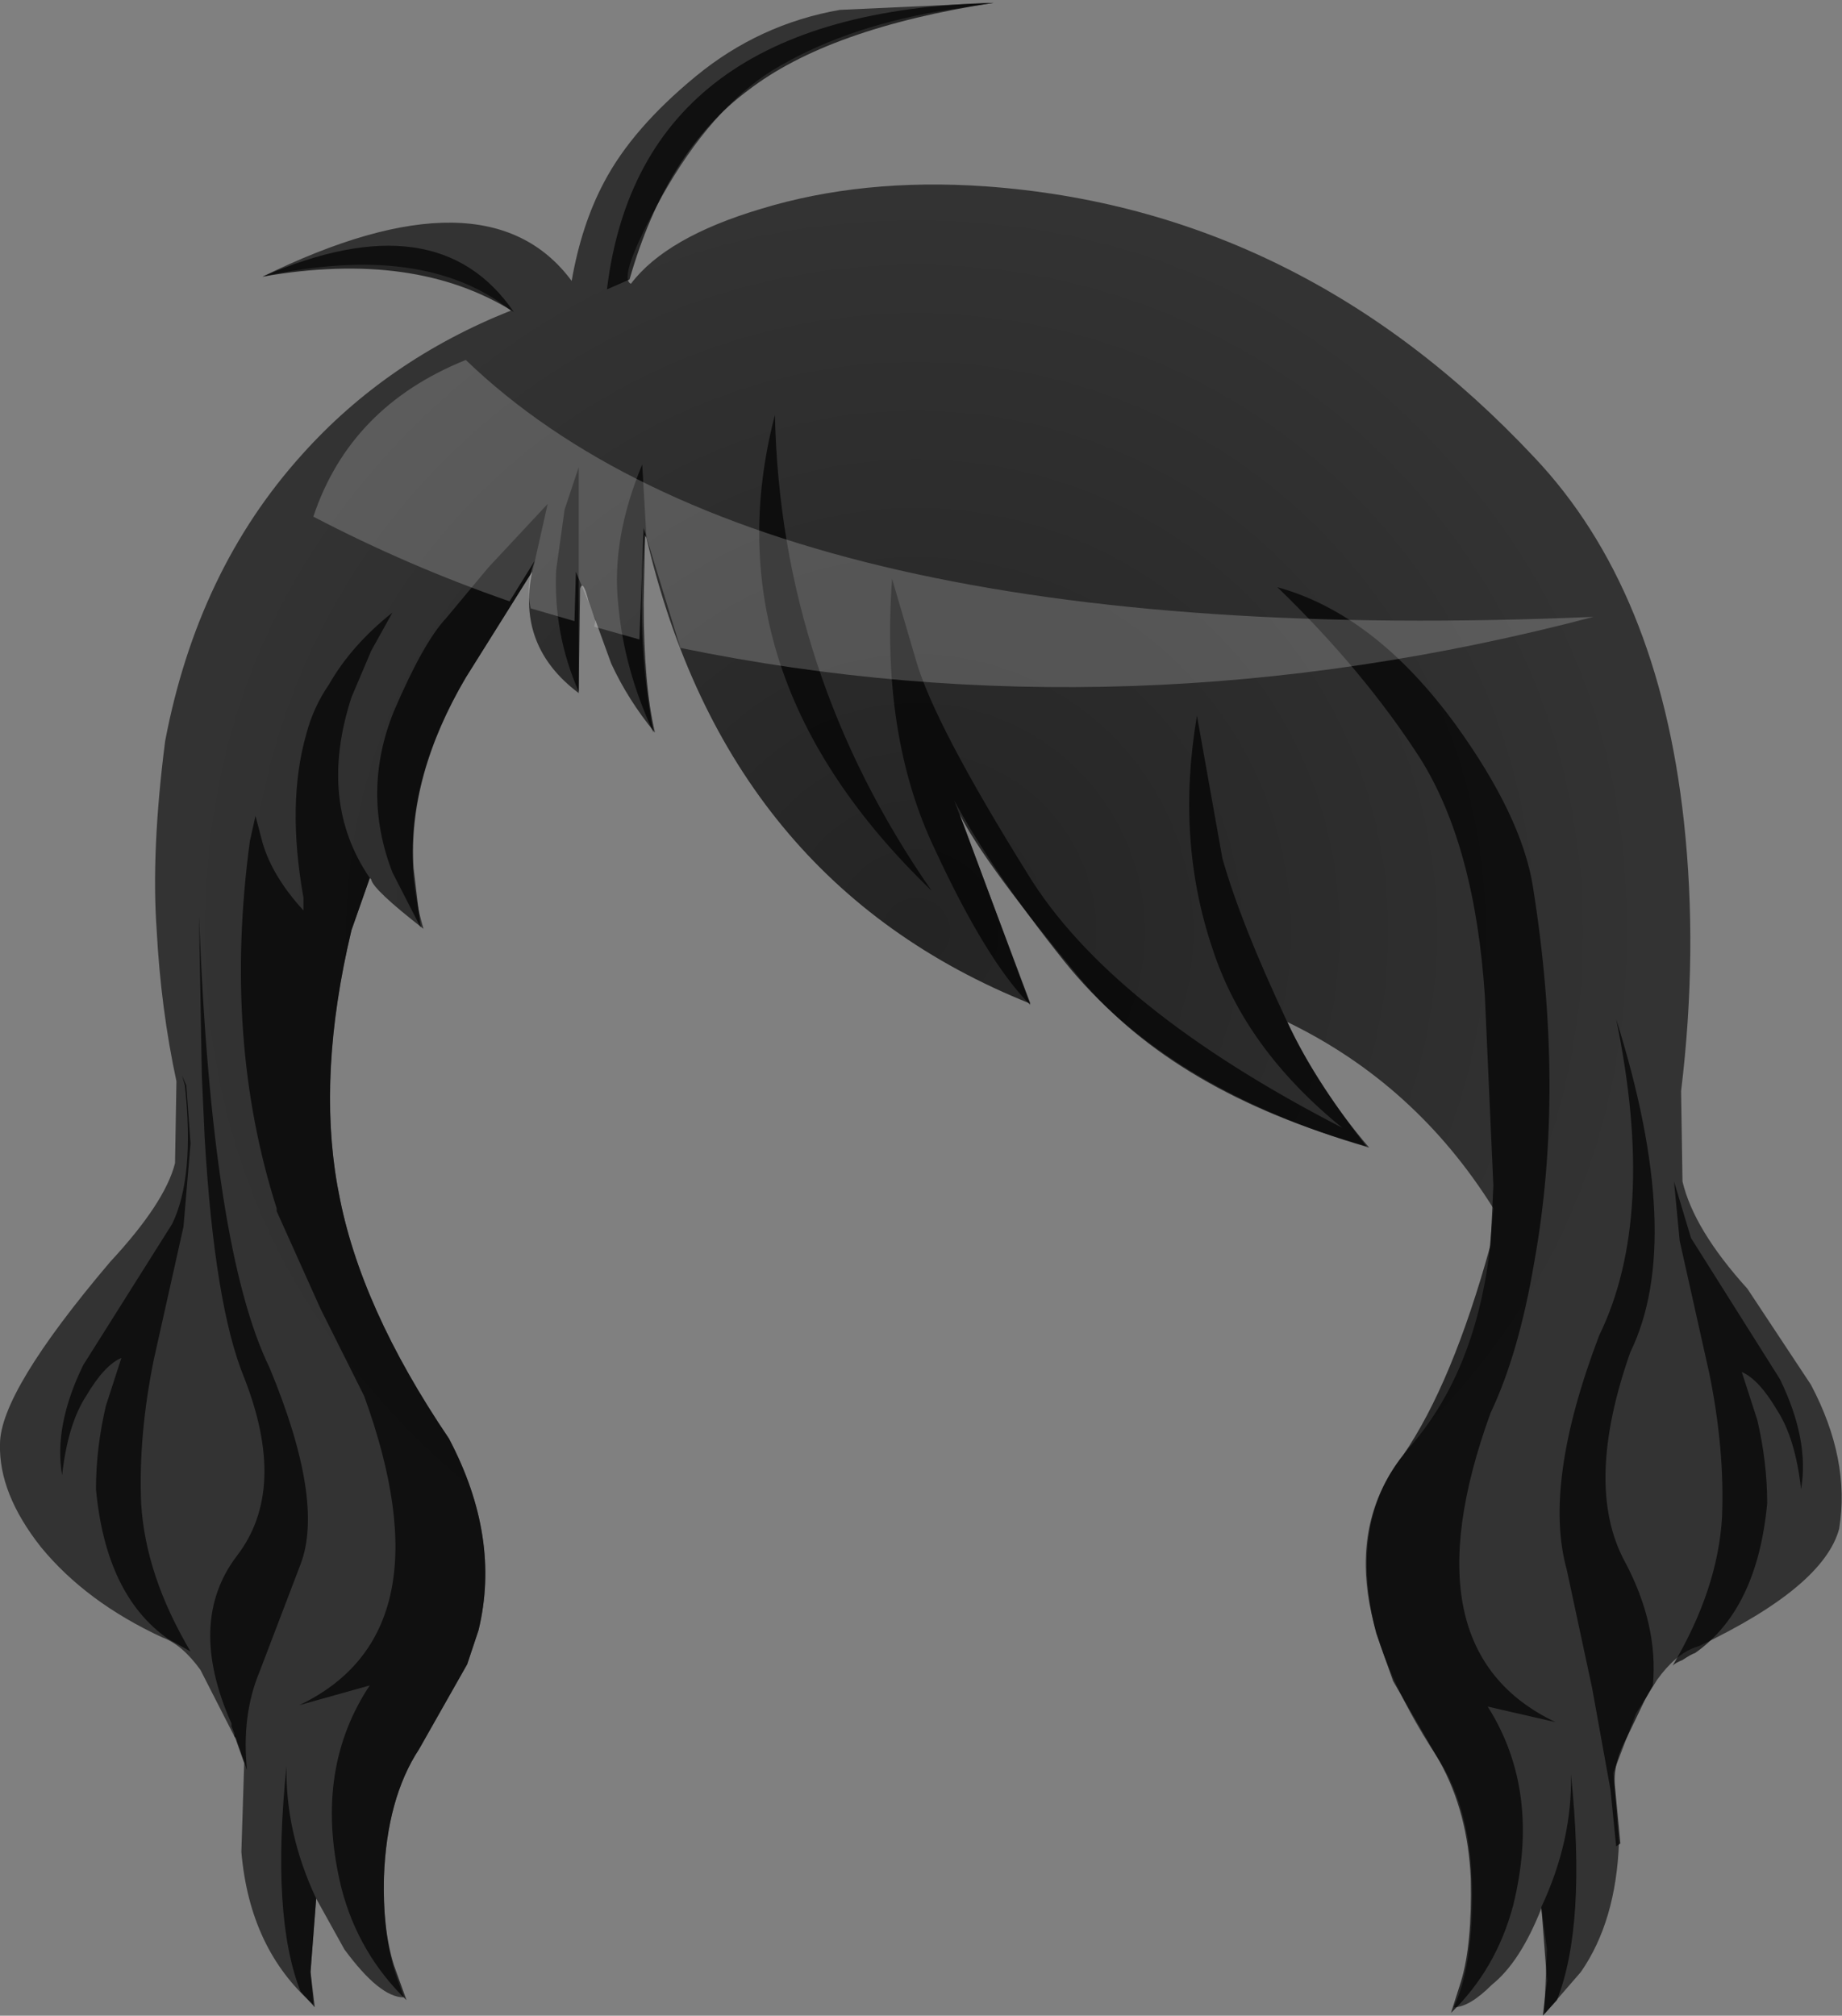 <svg xmlns="http://www.w3.org/2000/svg" xmlns:ffdec="https://www.free-decompiler.com/flash" xmlns:xlink="http://www.w3.org/1999/xlink" ffdec:objectType="frame" width="65.25" height="71.4"><rect width="100%" height="100%" fill="#808080" stroke="none"/><g transform="translate(5.9 7.85)"><use ffdec:characterId="1" xlink:href="#a" width="65.25" height="71.35" transform="translate(-5.9 -7.85)"/><clipPath id="b"><path fill="#ffebb2" fill-rule="evenodd" d="M18.75-5.15Q21-7 23.85-7.5l5.45-.25-1.95.3q-3.45.6-5.9 2.1Q19.3-4 17.55-.9q-1.6 2.9-1.1 3.1Q17.7.55 21.05-.45q3.6-1.1 7.95-.8 11.2.8 19.45 9.6 4.4 4.65 5.3 12.9.5 4.6-.1 9.55l.05 3.2q.4 1.7 2.3 3.8l2.25 3.4q1.4 2.65 1 5.1-.55 2.05-4.95 4.15l-.15.05q-.7.25-1.35 1.15l-.75 1.2-.8 2.1.2 2.45q-.1 2.8-1.35 4.6l-1.3 1.5.1-2.3-.2-1.45q-.75 1.9-1.75 2.7-.8.8-1.35.8.65-1.4.65-3.95 0-3-1.2-4.85-4.55-6.9-1.05-11 2.3-2.6 2.85-6.85l.15-1.65q-2.75-4.4-7.3-6.6 1.1 2.35 2.9 4.45-7.2-2.1-10.8-6.6-2.55-3.2-3.9-5.7l2.7 7.2Q19.85 23.4 17 11.2l-.05-.1-.05 2.4q0 2.9.4 4.6-.95-1.15-1.55-2.45l-.8-2.2q-.2-.8-.3-.45l-.05 3.7q-2.2-1.65-1.65-4.3l-2.35 3.75q-2.75 4.65-1.5 8.9-1.8-1.4-1.85-1.75l-.05-.05-.65 1.85q-1.25 5.2-.45 9.3.75 4.05 3.9 8.7 1.85 3.5 1.05 6.8l-.05.15-.35 1.05-1.7 3Q7.8 55.85 7.7 58.65q-.05 2.3.55 3.8l.15.45q-.85 0-2.1-1.7l-1-1.8-.2 2.6.1 1.15q-2.25-1.95-2.55-5.4l.1-3.15-.25-.7-.05-.15L1.2 51.3q-.65-.9-1.35-1.15-2.7-1.25-4.3-3.2-1.5-1.9-1.45-3.65 0-1.85 3.9-6.45 1.95-2.1 2.3-3.5l.05-2.9q-.55-2.55-.7-5.35-.2-2.8.3-6.7Q1.1 12.35 4.8 8.25q3-3.35 7.4-5.1Q9.1.7 3.4 1.95q7.95-3.9 10.95.15.35-2 1.15-3.5 1-1.9 3.25-3.75"/></clipPath><g clip-path="url(#b)"><use ffdec:characterId="3" xlink:href="#c" width="50.4" height="50.4" transform="translate(1.35 -.05)"/></g><use ffdec:characterId="4" xlink:href="#d" width="61.7" height="71.3" transform="translate(-3.75 -7.75)"/></g><defs><path id="a" fill="#333" fill-rule="evenodd" d="M18.75-5.15Q21-7 23.85-7.5l5.45-.25-1.95.3q-3.45.6-5.9 2.1Q19.3-4 17.55-.9q-1.6 2.9-1.1 3.1Q17.7.55 21.05-.45q3.6-1.1 7.95-.8 11.2.8 19.45 9.6 4.4 4.65 5.3 12.9.5 4.6-.1 9.55l.05 3.2q.4 1.7 2.3 3.8l2.25 3.4q1.4 2.65 1 5.1-.55 2.05-4.95 4.15l-.15.05q-.7.25-1.35 1.15l-.75 1.2-.8 2.1.2 2.45q-.1 2.8-1.35 4.6l-1.3 1.5.1-2.3-.2-1.45q-.75 1.9-1.75 2.7-.8.8-1.35.8.65-1.4.65-3.95 0-3-1.2-4.85-4.55-6.9-1.05-11 2.3-2.6 2.85-6.85l.15-1.65q-2.75-4.4-7.3-6.6 1.1 2.35 2.9 4.45-7.2-2.1-10.8-6.6-2.55-3.2-3.9-5.7l2.7 7.2Q19.85 23.4 17 11.2l-.05-.1-.05 2.4q0 2.9.4 4.6-.95-1.15-1.55-2.45l-.8-2.2q-.2-.8-.3-.45l-.05 3.7q-2.2-1.65-1.65-4.3l-2.35 3.75q-2.75 4.65-1.5 8.9-1.8-1.4-1.85-1.75l-.05-.05-.65 1.85q-1.25 5.2-.45 9.3.75 4.05 3.9 8.7 1.85 3.5 1.05 6.8l-.05.15-.35 1.05-1.7 3Q7.8 55.85 7.7 58.65q-.05 2.3.55 3.8l.15.45q-.85 0-2.1-1.7l-1-1.8-.2 2.6.1 1.15q-2.25-1.95-2.55-5.4l.1-3.15-.25-.7-.05-.15L1.2 51.3q-.65-.9-1.35-1.15-2.7-1.25-4.3-3.2-1.5-1.9-1.45-3.65 0-1.85 3.9-6.45 1.95-2.1 2.3-3.5l.05-2.9q-.55-2.55-.7-5.35-.2-2.8.3-6.7Q1.1 12.35 4.8 8.25q3-3.35 7.4-5.1Q9.1.7 3.4 1.95q7.95-3.9 10.95.15.35-2 1.15-3.5 1-1.9 3.25-3.75" transform="translate(5.9 7.85)"/><path id="c" fill="url(#e)" fill-rule="evenodd" d="M44.35 42.95q-7.35 7.4-17.8 7.4T8.7 42.95q-7.35-7.4-7.35-17.8Q1.35 14.7 8.7 7.3 16.1-.05 26.55-.05t17.8 7.35q7.4 7.4 7.4 17.85 0 10.4-7.4 17.8" transform="translate(-1.35 .05)"/><radialGradient id="e" cx="0" cy="0" r="819.2" gradientTransform="translate(26.55 25.15)scale(.032)" gradientUnits="userSpaceOnUse" spreadMethod="pad"><stop offset="0" stop-opacity=".298"/><stop offset="1" stop-opacity="0"/></radialGradient><g id="d" fill-rule="evenodd"><path fill-opacity=".694" d="M24.35 3.1q-2.9 2.15-4.2 6.7l-.8.35Q20.55.3 33.05 0q-5.85.9-8.7 3.1M49.4 25.55q2.35 3.25 2.75 5.75 1.15 7.2.05 13.3-.55 3.25-1.55 5.35-3.05 8.4 2.3 10.95l-2.4-.55q1.9 3 .9 7.05-.6 2.25-2.2 3.8l.35-1.1q.4-1.3.35-3.65-.1-2.35-1.1-4.15l-1.65-2.85-.6-1.7q-1-3.85.95-6.3 1.75-2.55 3.1-7.45l.1-2.1-.3-6.7q-.35-5.35-2.3-8.45-2-3.1-5.05-6.05 3.45.95 6.3 4.85m8.35 18.2 3.15 5q1.05 2.15.75 3.9-.2-1.8-.85-2.8-.65-1.1-1.25-1.35l.55 1.7q.35 1.5.35 2.95-.35 3.75-2.55 5.3-.15.05-.45.25-.25.1-.35.2 1.6-2.7 1.75-5.25.1-2.4-.45-5.1l-1.05-4.7-.2-2.1zM55.4 55.2q1.2 2.25 1 4.4l-.3.55-.6 1.25q-.5.9-.45 1.7l.2 2.1-.15.1-.2-2-.65-3.6-.9-4.2q-.85-3.05 1.15-8.3 2.05-4.2.6-11.2 2.45 7.8.5 11.8-1.65 4.7-.2 7.4M30.3 23.3q.65 2.25 3.95 7.55 2.9 4.75 11.15 9-3.45-2.8-4.6-6.35-1.3-3.85-.55-8.25l.9 5.05q.65 2.3 2.3 5.8.9 1.95 2.8 4.4-6.75-1.9-10.15-5.95-3.4-4.1-4.25-5.8l2.5 6.75q-1.55-1.55-3.4-5.55-1.9-4-1.5-9.55zm-5-8.7q.2 9.15 5.55 16.85Q22.9 23.8 25.3 14.6m-4.6 4.25q-.35 3.5.3 7-1.05-2.25-1.25-4.55-.25-2.3.85-4.95l.15 2.6zM15.15 20l2.1-2.25-.55 2.45v-.05l-2.35 3.75q-2.05 3.5-1.85 6.75l.25 2.1-1-1.95q-1.1-2.85.05-5.7 1.05-2.45 1.85-3.3zm2.7-2.05.5-1.5v7.95q-.9-2.05-.8-4.3zM5.1 40.2 5 38l-.1-5.65q.45 11.8 2.5 16 1.95 4.7 1.1 6.95l-1.45 3.8q-.65 1.55-.45 3.5l-.4-1.15-.05-.05v-.1l-.1-.25v-.1q-1.6-3.6.2-5.95t.25-6.3q-1.05-2.55-1.4-8.5M4.3 38l.15.35.15 2.05-.25 2.95-1.05 4.7q-.55 2.7-.45 5.1Q3 55.7 4.6 58.4l-.35-.2-.45-.25q-2.2-1.55-2.55-5.3 0-1.45.35-2.95l.55-1.7q-.6.25-1.25 1.35-.65 1-.85 2.8-.3-1.75.75-3.9l3.15-5q.8-1.65.45-4.9zM7.15 9.7q6.2-2.7 8.9 1.25-3.5-2.2-8.9-1.25M11 22.95l-.7 1.65q-1.2 3.7.65 6.4l-.65 1.85q-1.2 5.05-.5 9.05l.05.25q.75 4.05 3.9 8.7 1.85 3.5 1.05 6.8l-.05.15-.35 1.05-1.7 3q-1.15 1.75-1.25 4.55-.05 1.8.35 3.1l.45 1.25q-1.7-1.65-2.3-3.95-1-4.05.9-7.05l.1-.15-2.5.7q5.35-2.55 2.3-10.95l-1.55-3.1-1.55-3.45v-.1q-1.9-5.95-.95-13l.2-.9.25.95q.35 1.2 1.45 2.4v-.45q-.6-3.35.1-5.8.25-.95.8-1.75.8-1.4 2.25-2.55zm-1.95 44.2-.2 2.6L9 71l-.5-.55q-1.05-2.65-.5-8-.05 2.35 1.05 4.7m43.4.3q1.1-2.35 1.05-4.7.55 5.35-.5 8l-.5.55.15-1.25z"/><path fill="#fff" fill-opacity=".2" d="m18.9 22.1.05-.25-.7-1.7-.05 1.75-1.55-.45q-.2-.85.15-1.7l-.9 1.45q-3.6-1.25-6.95-3 1.3-3.9 5.4-5.55Q25.1 23 54.3 21.75q-16.55 4.35-32.35 1.1l-1.3-4.25-.15 3.95z"/></g></defs></svg>